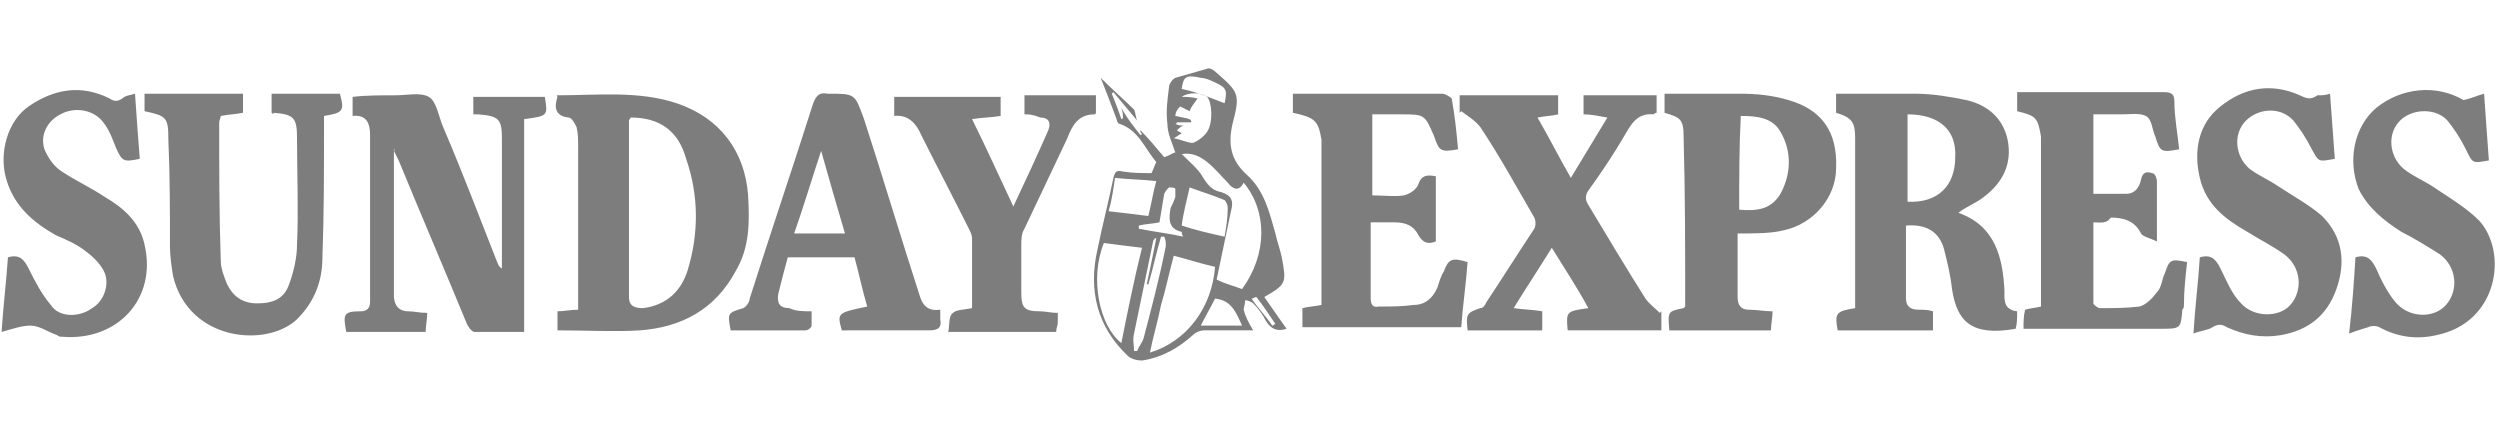 <svg xmlns="http://www.w3.org/2000/svg" width="157.4" height="27" viewBox="0 0 157.4 27"><g fill="#7D7D7D"><title>Sunday Express</title><desc>Sunday Express Logo</desc><path d="M120 14.2v4.6c0 .5.3.7.8.7.3 0 .6 0 .9.1v1.2h-6c-.2-1.1-.1-1.2 1.1-1.4v-.3V8.7c0-1-.2-1.3-1.2-1.6V5.9h5c1.1 0 2.2.2 3.2.4 1.3.3 2.3 1.1 2.6 2.5.3 1.5-.3 2.7-1.5 3.6-.5.4-1.1.6-1.6 1 2.3.8 2.8 2.8 2.9 4.9 0 .5-.1 1.2.8 1.3 0 .4 0 .8-.1 1.1-2.8.5-3.7-.5-4-2.5-.1-.9-.3-1.7-.5-2.5-.3-1.1-1.1-1.6-2.4-1.5zm.1-7v5.5c1.9.1 3-1 3-2.8.1-1.7-1-2.7-3-2.7zM24.8 9.4v9.2c0 .6.3 1 .9 1 .4 0 .7.1 1.2.1 0 .4-.1.8-.1 1.2h-5c-.2-1.1-.2-1.3.9-1.3.4 0 .6-.2.6-.6V8.9v-.4c0-.7-.2-1.3-1.1-1.2V6.1C23 6 24 6 24.9 6c.7 0 1.6-.2 2.1.1.5.3.6 1.2.9 1.9 1.2 2.8 2.3 5.7 3.4 8.5.1.2.1.3.3.4v-3.8-4.4c0-1.2-.2-1.4-1.5-1.5h-.3V6.1h4.5c.2 1.2.2 1.2-1.3 1.4v13.4h-3.1c-.2 0-.4-.3-.5-.5-1.4-3.4-2.9-6.9-4.3-10.3l-.3-.6c.1-.1 0-.1 0-.1zM35.1 20.8v-1.2c.4 0 .8-.1 1.3-.1V19 9.2c0-.4 0-.8-.1-1.2-.1-.2-.3-.6-.5-.6-.9-.1-.9-.7-.7-1.3-.1-.1 0-.1 0-.1 2.5 0 5.1-.3 7.5.5 2.7.9 4.3 3 4.5 5.8.1 1.7.1 3.3-.8 4.8-1.3 2.4-3.4 3.5-6 3.7-1.6.1-3.4 0-5.2 0zm4.6-13.4c0 .1-.1.1-.1.2v11.1c0 .6.4.7.9.7 1.5-.2 2.4-1.1 2.8-2.4.7-2.3.7-4.7-.1-7-.5-1.8-1.7-2.6-3.5-2.6zM95.3 19.4c.7.1 1.3.1 1.8.2v1.2H92.4c-.1-1-.1-1.1.8-1.4.2 0 .3-.2.4-.4 1-1.5 2-3.1 3-4.6.1-.2.1-.5 0-.7-1.1-1.9-2.2-3.9-3.4-5.7-.3-.4-.8-.7-1.2-1l-.1.1V6h6.2v1.2c-.4.1-.8.1-1.3.2.7 1.2 1.3 2.4 2.1 3.8.8-1.3 1.5-2.5 2.3-3.8-.6-.1-1-.2-1.5-.2V6h4.6v1.1c-.1 0-.2.1-.2.1-1-.1-1.4.6-1.8 1.3-.7 1.2-1.5 2.4-2.3 3.5-.2.3-.2.6 0 .9 1.2 2 2.4 4 3.6 5.9.2.3.6.6.9.9l.1-.1v1.2h-5.9c-.1-1.2-.1-1.2 1.3-1.4-.7-1.3-1.5-2.5-2.3-3.8-.8 1.3-1.6 2.5-2.4 3.8z"/><path d="M81.4 7.1V5.9h9.4c.2 0 .5.2.6.3.2 1.1.3 2.1.4 3.2-1.1.2-1.2.1-1.5-.8-.6-1.4-.6-1.4-2.1-1.4h-1.8v5.1c.7 0 1.4.1 2 0 .4-.1.8-.4.9-.7.2-.6.6-.6 1.1-.5v4.1c-.5.2-.8.1-1.1-.4-.3-.6-.8-.8-1.5-.8h-1.5V18.8c0 .3.1.6.5.5.7 0 1.5 0 2.2-.1.7 0 1.2-.4 1.5-1.1.1-.3.2-.7.4-1 .3-.8.5-.9 1.5-.6-.1 1.4-.3 2.7-.4 4.1H82v-1.2c.4-.1.7-.1 1.2-.2v-.6-9.8c-.2-1.2-.4-1.4-1.8-1.7zM109.4 14.7v4c0 .5.2.8.7.8.5 0 1 .1 1.5.1 0 .4-.1.8-.1 1.2h-6.4c-.1-1.2-.1-1.2.9-1.4l.1-.1c0-3.6 0-7.1-.1-10.7 0-1.1-.2-1.2-1.2-1.5V5.9h4.8c1 0 2 .1 3 .4 2.1.6 3.1 2 3 4.3 0 1.8-1.4 3.5-3.3 3.9-.8.2-1.8.2-2.9.2zm.1-1.5c1.1.1 2 0 2.6-1 .7-1.3.7-2.7 0-3.9-.5-.9-1.5-1-2.5-1-.1 1.9-.1 3.9-.1 5.9zM131.8 14v5.1c0 .1.3.3.4.3.8 0 1.7 0 2.5-.1.4-.1.8-.5 1.1-.9.3-.3.3-.8.5-1.2.3-.9.4-.9 1.4-.7-.1.9-.2 1.8-.2 2.7 0 .1 0 .2-.1.3-.1 1.2-.1 1.2-1.4 1.2h-8.6c0-.4 0-.8.1-1.2.3-.1.6-.1 1-.2v-.7-9.4-.6c-.2-1.2-.3-1.3-1.5-1.6v-.6-.6h9.2c.5 0 .7.1.7.6 0 1 .2 2 .3 3-1.1.2-1.2.2-1.5-.8-.2-.4-.2-1.1-.6-1.3-.4-.2-1-.1-1.5-.1h-1.8v5h2.1c.5 0 .8-.4.9-.9.1-.5.4-.5.7-.4.2 0 .3.4.3.5v3.8c-.4-.2-.9-.3-1-.5-.4-.8-1.1-1-1.9-1-.3.4-.6.3-1.1.3zM17.1 7.1V5.9h4.3c.3 1.1.2 1.2-1 1.4V8c0 2.7 0 5.5-.1 8.2 0 1.5-.5 2.8-1.6 3.9-1.9 1.8-6.8 1.4-7.8-2.7-.1-.6-.2-1.3-.2-1.9 0-2.2 0-4.5-.1-6.7 0-1.4-.1-1.5-1.5-1.8V5.9h6.2v1.2c-.5.1-.9.1-1.4.2 0 .1-.1.3-.1.4 0 2.9 0 5.8.1 8.7 0 .5.2 1 .4 1.5.4.8 1 1.2 1.9 1.2 1 0 1.7-.3 2-1.2.3-.8.5-1.7.5-2.5.1-2.2 0-4.5 0-6.7 0-1.3-.2-1.5-1.5-1.6.1.1 0 .1-.1 0zM51.1 19.6v.9c0 .1-.2.3-.4.3H46c-.2-1.1-.2-1.1.8-1.4.2-.1.4-.4.4-.6 1.3-4.1 2.7-8.2 4-12.3.2-.5.4-.7.9-.6 1.8 0 1.7 0 2.3 1.6 1.2 3.7 2.3 7.4 3.5 11.1.2.7.6 1 1.3.9v.6c.1.5-.1.7-.7.7H53c-.3-1.1-.3-1.1 1.6-1.5-.3-1-.5-2-.8-3.1h-4.2c-.2.7-.4 1.5-.6 2.3-.1.6.1.9.7.9.4.2.9.2 1.4.2zm2.1-4.9c-.5-1.7-1-3.4-1.5-5.2-.6 1.8-1.1 3.5-1.7 5.2h3.2zM64.5 7.2V6H69v1.1s0 .1-.1.1c-1 0-1.4.7-1.7 1.5l-2.7 5.7c-.2.3-.2.7-.2 1.1v2.9c0 1 .2 1.2 1.2 1.2.3 0 .7.1 1.1.1v.6c0 .2-.1.3-.1.6h-6.8c.1-.4 0-1 .3-1.2.2-.2.7-.2 1.2-.3V15c0-.2-.1-.4-.2-.6-1-2-2-3.9-3-5.9-.3-.7-.8-1.3-1.7-1.2V6.1H63v1.2c-.6.1-1.2.1-1.8.2.9 1.8 1.7 3.6 2.6 5.5.8-1.7 1.5-3.2 2.2-4.8.2-.5 0-.8-.5-.8-.5-.2-.7-.2-1-.2zM146.7 5.9c.1 1.4.2 2.8.3 4.1-1.1.2-1 .2-1.5-.7-.3-.6-.7-1.2-1.1-1.7-.8-.9-2.2-.8-3 0-.8.8-.7 2.2.2 3 .5.4 1.2.7 1.8 1.1.9.6 2 1.2 2.8 1.9 1.3 1.3 1.5 2.9.9 4.6-.6 1.7-1.8 2.6-3.5 2.9-1.2.2-2.3 0-3.4-.5-.3-.2-.6-.2-.9 0-.3.2-.7.2-1.2.4.1-1.7.3-3.2.4-4.8.7-.2 1 .1 1.3.7.4.8.7 1.6 1.3 2.2.8.9 2.4.9 3.1.1.8-.9.7-2.4-.4-3.2-.7-.5-1.5-.9-2.3-1.4-1.4-.8-2.6-1.7-3-3.4-.4-1.7-.1-3.4 1.3-4.5 1.5-1.2 3.2-1.5 5-.7.4.2.7.3 1.1 0 .3 0 .5 0 .8-.1zM147.9 21c.2-1.7.3-3.2.4-4.8.7-.2 1 .1 1.3.7.3.7.7 1.5 1.2 2.1.8 1 2.4 1.1 3.2.2.8-.9.7-2.4-.4-3.2-.8-.5-1.6-1-2.4-1.4-1.1-.7-2.1-1.5-2.7-2.7-.7-1.8-.3-3.9 1.1-5.1 1.6-1.3 3.8-1.5 5.5-.5 0 0 .1 0 0 0 .5-.1.9-.3 1.3-.4.1 1.5.2 2.8.3 4.2-1.1.2-1 .2-1.5-.8-.3-.6-.7-1.2-1.1-1.7-.7-.8-2.2-.8-3 0-.8.8-.7 2.2.2 3 .6.5 1.4.8 2.1 1.3.9.6 1.9 1.2 2.7 2 1.8 2 1.2 6.4-2.7 7.2-1.3.3-2.5.1-3.6-.5-.2-.1-.5-.1-.7 0-.3.1-.7.2-1.2.4zM8.5 5.9c.1 1.5.2 2.8.3 4.1-1 .2-1.1.2-1.5-.7-.2-.5-.4-1.1-.8-1.6-.6-.8-1.8-1-2.7-.5-.8.4-1.3 1.3-1 2.2.2.5.6 1.1 1.1 1.4.9.6 1.8 1 2.7 1.6 1.2.7 2.2 1.6 2.5 3 .8 3.4-1.7 6.1-5.2 5.8-.1 0-.2 0-.3-.1-.6-.2-1.1-.6-1.7-.6-.5 0-1.1.2-1.8.4.1-1.6.3-3.2.4-4.7.7-.2 1 .1 1.3.7.4.8.8 1.6 1.4 2.3.5.8 1.8.8 2.6.2.7-.4 1.1-1.4.8-2.2-.2-.5-.7-1-1.1-1.3-.6-.5-1.3-.8-2-1.1C2.1 14 .9 13 .4 11.3s.1-3.7 1.4-4.6c1.6-1.1 3.3-1.4 5.1-.5.3.2.5.2.8 0 .2-.2.5-.2.8-.3zM71.8 8.2c.5.5 1 1.1 1.5 1.7.3-.1.6-.3.7-.3-.2-.6-.5-1.2-.5-1.8-.1-.8 0-1.5.1-2.3 0-.2.2-.5.4-.6l2.1-.6c.1 0 .3.1.4.2 1.5 1.3 1.6 1.4 1.1 3.3-.3 1.3-.1 2.3.9 3.2 1.1 1 1.4 2.3 1.8 3.7.1.5.3 1 .4 1.5.3 1.6.3 1.7-1.1 2.5.5.7.9 1.3 1.4 2-.6.2-1 0-1.3-.5-.2-.4-.5-.8-.8-1.1-.1-.1-.4-.2-.5-.2 0 .2-.1.5-.1.6.1.4.3.8.6 1.3h-3.1c-.2 0-.5.1-.7.3-.9.8-1.9 1.4-3.2 1.6-.3 0-.7-.1-.9-.3-1.9-1.8-2.5-4.1-1.9-6.7.3-1.5.7-3 1-4.5.1-.4.2-.5.6-.4.6.1 1.2.1 1.8.1.1-.2.2-.5.3-.7-.7-.8-1.1-2-2.3-2.4-.1 0-.2-.2-.2-.3-.3-.8-.6-1.6-1-2.6.8.8 1.5 1.4 2.1 2 .1.2.1.5.2.7l-1.5-1.8-.1.1c.2.5.4 1 .6 1.6 0 0 .1 0 .1-.1 0-.2 0-.3-.1-.6.4.7.8 1.2 1.2 1.7 0 0 .1 0 .1-.1-.1 0-.1-.1-.1-.2zm6.4 10c1.6-2.2 1.6-4.9.1-6.7-.3.6-.7.4-1 0-.4-.4-.8-.9-1.3-1.3s-1-.6-1.6-.5c.5.5 1 .9 1.3 1.4.3.5.6.9 1.2 1 .6.2.8.5.6 1.2-.3 1.4-.6 2.9-.9 4.3.6.3 1.1.4 1.6.6zm-1.7-1.4c-.9-.2-1.8-.5-2.6-.7-.3 1.1-.5 2.1-.8 3.1-.2 1-.5 2-.7 3 2.3-.7 3.9-2.8 4.1-5.4zm-5.9 4.8c.4-2 .8-4 1.3-6-.9-.1-1.6-.2-2.4-.3-.9 2.2-.3 5.2 1.1 6.3zm4.3-9.8c-.2.9-.4 1.6-.5 2.4.9.3 1.8.5 2.7.7.1-.6.2-1.2.2-1.8 0-.2-.1-.4-.2-.5-.7-.3-1.4-.5-2.2-.8zm-5.1 1.5c.9.1 1.7.2 2.5.3.2-.8.3-1.5.5-2.2-.9-.1-1.7-.1-2.6-.2-.1.7-.2 1.4-.4 2.1zm3 1.7h-.1c0 .1-.1.1-.1.2-.4 1.9-.8 3.9-1.2 5.8-.1.4 0 .7 0 1.1h.2c.1-.3.3-.5.4-.8.5-1.9 1-3.8 1.4-5.8 0-.2 0-.4-.1-.6h-.2c-.3 1-.5 2-.8 3h-.1c.2-.9.4-1.9.6-2.9zm1.7-7.1c-.2.1-.3.2-.4.3.1.1.2.1.3.2-.2.1-.3.2-.5.3.5.1.9.3 1.2.3.3-.1.7-.4.9-.7.4-.6.3-1.9 0-2.2-.4-.3-1.2-.3-1.6 0 .3 0 .6 0 1 .1-.2.3-.4.5-.5.8l-.6-.3c-.2.2-.3.4-.3.6 1 .2 1 .2 1 .4h-.9s0 .1-.1.1c.2.1.3.1.5.1zm3.7 12.6c-.4-.9-.7-1.6-1.7-1.7-.3.6-.6 1.1-.9 1.7h2.6zm-1.1-14c.2-.9.1-1-.8-1.4-.2-.1-.5-.2-.7-.2-.9-.2-1.1-.1-1.2.7 1 .2 1.9.6 2.7.9zm-2.6 8.4c-.1-.1-.1-.3-.1-.3-.9-.2-.8-.9-.7-1.5.1-.2.2-.4.3-.7v-.5c0-.1-.3-.1-.4-.1-.1.1-.2.2-.3.4L73 14c-.5.1-.9.1-1.3.2v.2c1 .2 1.9.3 2.8.5zm4.6 3.8c-.1 0-.2.1-.3.1.4.6.9 1.1 1.3 1.7.1 0 .1-.1.2-.1-.4-.6-.8-1.2-1.2-1.7z"/></g></svg>